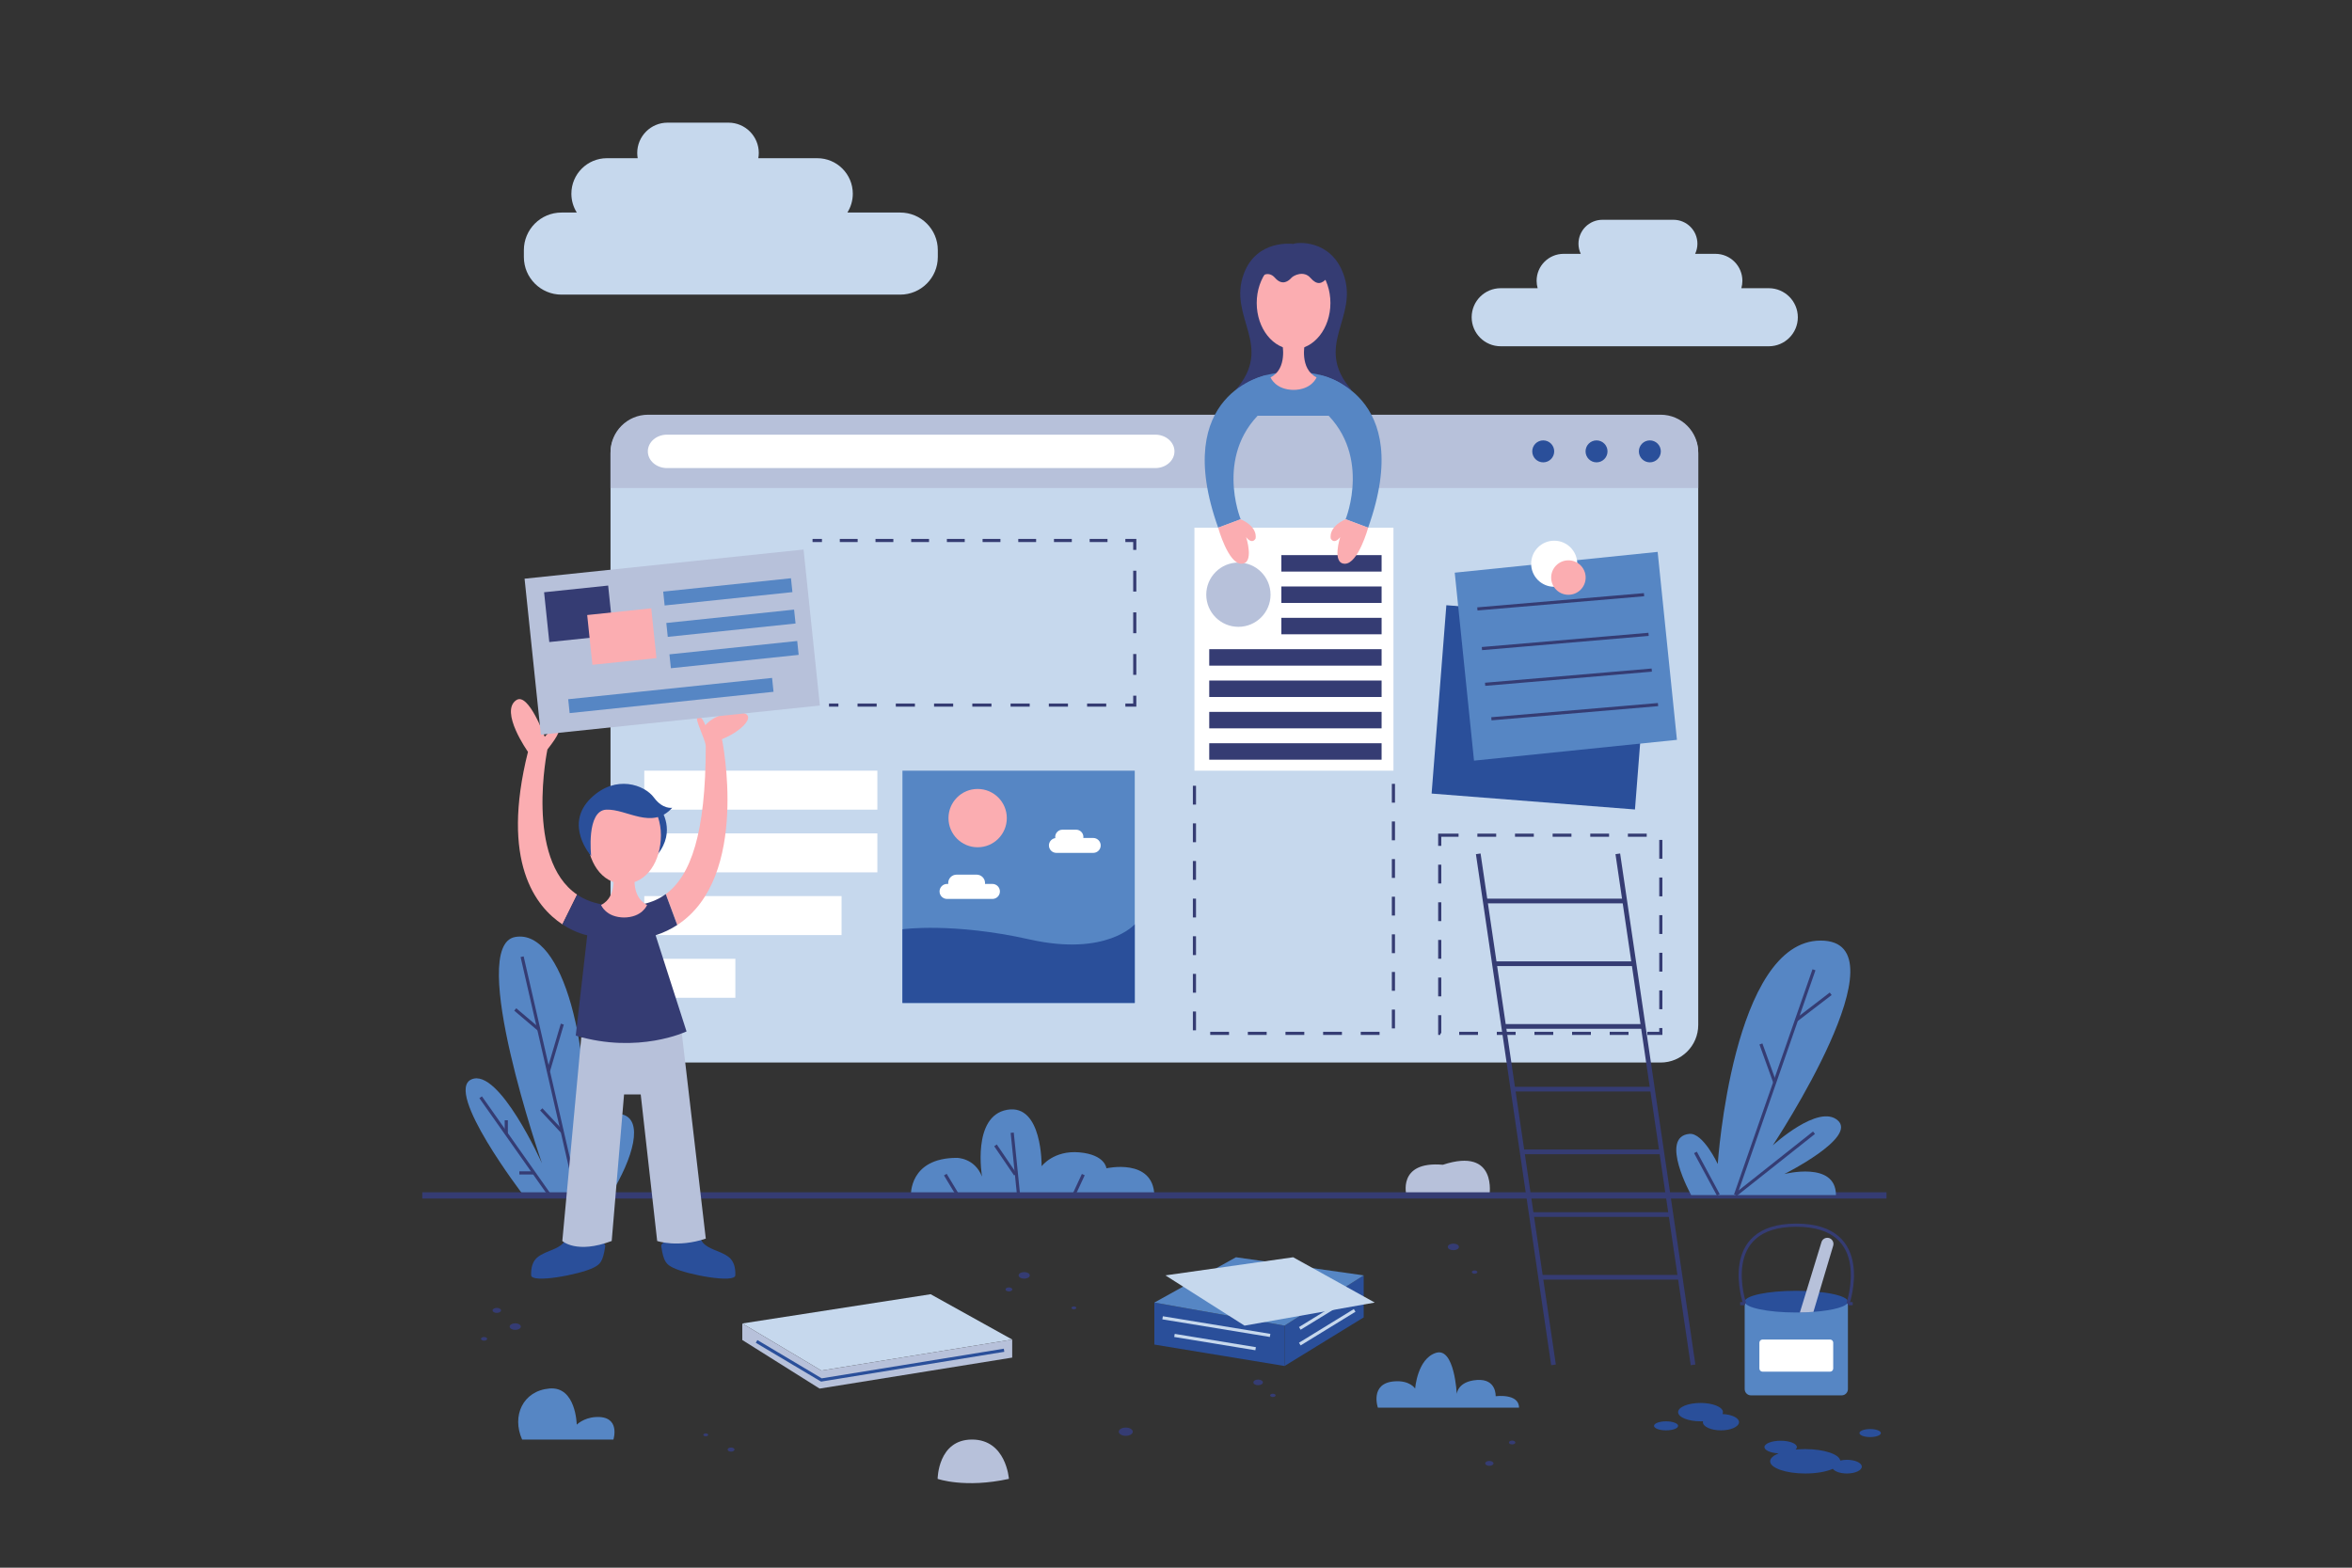 <?xml version="1.0" encoding="utf-8"?>
<!-- Generator: Adobe Illustrator 24.2.3, SVG Export Plug-In . SVG Version: 6.00 Build 0)  -->
<svg version="1.1" xmlns="http://www.w3.org/2000/svg" xmlns:xlink="http://www.w3.org/1999/xlink" x="0px" y="0px"
	 viewBox="0 0 750 500" style="enable-background:new 0 0 750 500;" xml:space="preserve">
<rect x="0" y="0" width="750" height="500" fill="#333333" stroke="none"/>
<g id="BACKGROUND">
</g>
<g id="OBJECTS">
	<g>
		<path style="fill:#5686C4;" d="M166.49,459.13h29.11c0,0,2.48-7.71-5.75-7.17c-3.78,0.25-5.94,2.42-5.94,2.42
			s-0.21-12.28-8.71-11.53S163.13,451.63,166.49,459.13z"/>
		<path style="fill:#5686C4;" d="M439.37,448.95c0,0-2.65-7.69,5.11-8.37c5.12-0.45,6.78,2.3,6.78,2.3s0.67-9.51,6.63-11.4
			c5.96-1.89,6.64,13.17,6.64,13.17s0.15-4.07,6.44-4.52c6.29-0.45,5.96,5.18,5.96,5.18s7.45-0.99,7.45,3.64H439.37z"/>
		<g>
			<polygon style="fill:#2A4F9A;" points="368.1,415.44 409.62,422.8 409.62,435.67 368.1,428.84 			"/>
			<line style="fill:none;stroke:#C6D8ED;stroke-miterlimit:10;" x1="400.39" y1="430.16" x2="374.51" y2="425.92"/>
			<line style="fill:none;stroke:#C6D8ED;stroke-miterlimit:10;" x1="405.01" y1="425.92" x2="370.73" y2="420.3"/>
			<polygon style="fill:#2A4F9A;" points="409.62,422.8 434.85,406.77 434.85,420.17 409.62,435.67 			"/>
			<line style="fill:none;stroke:#C6D8ED;stroke-miterlimit:10;" x1="431.03" y1="413.51" x2="414.48" y2="423.68"/>
			<line style="fill:none;stroke:#C6D8ED;stroke-miterlimit:10;" x1="431.97" y1="417.94" x2="414.48" y2="428.68"/>
			<polygon style="fill:#5686C4;" points="394.12,400.99 434.85,406.77 409.62,422.8 368.1,415.44 			"/>
			<polygon style="fill:#C6D8ED;" points="412.36,400.99 371.63,406.77 396.86,422.8 438.38,415.44 			"/>
		</g>
		<path style="fill:#2A4F9A;" d="M549.25,451c0.1-0.2,0.16-0.4,0.16-0.61c0-1.62-3.2-2.93-7.15-2.93c-3.95,0-7.15,1.31-7.15,2.93
			c0,1.62,3.2,2.93,7.15,2.93c0.28,0,0.55-0.01,0.81-0.02c-0.02,0.09-0.06,0.19-0.06,0.29c0,1.44,2.58,2.61,5.76,2.61
			c3.18,0,5.76-1.17,5.76-2.61C554.53,452.22,552.2,451.11,549.25,451z"/>
		<path style="fill:#2A4F9A;" d="M535.11,454.76c0,0.8-1.72,1.44-3.84,1.44c-2.12,0-3.84-0.64-3.84-1.44c0-0.79,1.72-1.44,3.84-1.44
			C533.39,453.32,535.11,453.97,535.11,454.76z"/>
		<path style="fill:#2A4F9A;" d="M588.94,465.59c-0.76,0-1.48,0.09-2.12,0.24c-0.36-2.04-5.21-3.65-11.17-3.65
			c-1.07,0-2.1,0.05-3.08,0.15c0.26-0.24,0.41-0.51,0.41-0.79c0-1.12-2.32-2.03-5.17-2.03s-5.17,0.91-5.17,2.03
			c0,1.03,1.97,1.87,4.52,2c-1.68,0.68-2.7,1.57-2.7,2.53c0,2.15,5.02,3.89,11.2,3.89c3.58,0,6.75-0.58,8.8-1.49
			c0.63,0.87,2.39,1.49,4.48,1.49c2.62,0,4.75-0.98,4.75-2.19C593.68,466.57,591.56,465.59,588.94,465.59z"/>
		<path style="fill:#2A4F9A;" d="M599.77,457.06c0,0.71-1.53,1.28-3.42,1.28c-1.88,0-3.41-0.57-3.41-1.28
			c0-0.71,1.53-1.28,3.41-1.28C598.24,455.78,599.77,456.35,599.77,457.06z"/>
		<g>
			<path style="fill:#5686C4;" d="M589.26,443.04c0,1.1-0.9,2-2,2h-28.92c-1.1,0-2-0.9-2-2v-26.57c0-1.1,0.9-2,2-2h28.92
				c1.1,0,2,0.9,2,2V443.04z"/>
			<path style="fill:#2A4F9A;" d="M589.26,415.15c0,1.51-4.59,2.79-11,3.26c-1.37,0.11-2.82,0.17-4.32,0.19
				c-0.38,0.01-0.76,0.01-1.14,0.01c-9.09,0-16.46-1.55-16.46-3.46c0-1.91,7.37-3.46,16.46-3.46c1.11,0,2.19,0.02,3.24,0.07
				c1.45,0.06,2.83,0.16,4.12,0.3C585.56,412.62,589.26,413.8,589.26,415.15z"/>
			<path style="fill:#B7C1DA;" d="M584.57,397.29l-4.41,14.77l-1.9,6.35c-1.37,0.11-2.82,0.17-4.32,0.19l2.1-6.84l4.78-15.58
				c0.3-1.03,1.39-1.62,2.43-1.32C584.28,395.17,584.87,396.26,584.57,397.29z"/>
			<g>
				<path style="fill:#FFFFFF;" d="M584.57,436.48c0,0.55-0.45,1-1,1h-21.54c-0.55,0-1-0.45-1-1v-8.25c0-0.55,0.45-1,1-1h21.54
					c0.55,0,1,0.45,1,1V436.48z"/>
			</g>
			<path style="fill:none;stroke:#353C73;stroke-miterlimit:10;" d="M589.26,415.79c0,0,8.63-25.03-16.46-25.03
				c-25.09,0-16.46,25.03-16.46,25.03"/>
			<line style="fill:none;stroke:#353C73;stroke-miterlimit:10;" x1="556.35" y1="415.79" x2="554.91" y2="415.79"/>
			<line style="fill:none;stroke:#353C73;stroke-miterlimit:10;" x1="589.26" y1="415.79" x2="590.79" y2="415.79"/>
		</g>
		<path style="fill:#C6D8ED;" d="M287.06,67.79h-16.85c1.09-1.74,1.73-3.79,1.73-6c0-6.26-5.07-11.33-11.33-11.33h-18.8
			c0.09-0.54,0.15-1.1,0.15-1.67c0-5.34-4.33-9.67-9.67-9.67h-19.42c-5.34,0-9.67,4.33-9.67,9.67c0,0.57,0.06,1.12,0.15,1.67h-9.82
			c-6.26,0-11.33,5.07-11.33,11.33c0,2.21,0.64,4.26,1.73,6h-4.88c-6.63,0-12,5.37-12,12v2.18c0,6.63,5.37,12,12,12h108
			c6.63,0,12-5.37,12-12v-2.18C299.06,73.16,293.69,67.79,287.06,67.79z"/>
		<path style="fill:#C6D8ED;" d="M564.02,91.92h-8.74c0.21-0.75,0.33-1.53,0.33-2.35c0-4.75-3.85-8.61-8.61-8.61h-6.46
			c0.46-0.98,0.73-2.08,0.73-3.23c0-4.21-3.42-7.63-7.63-7.63h-22.67c-4.21,0-7.63,3.42-7.63,7.63c0,1.16,0.27,2.25,0.73,3.23h-5.47
			c-4.75,0-8.61,3.85-8.61,8.61c0,0.82,0.12,1.6,0.33,2.35h-11.78c-5.11,0-9.26,4.14-9.26,9.26c0,5.11,4.14,9.26,9.26,9.26h85.49
			c5.11,0,9.26-4.14,9.26-9.26C573.28,96.07,569.13,91.92,564.02,91.92z"/>
		<g>
			<path style="fill:#C6D8ED;" d="M541.53,326.89c0,6.63-5.37,12-12,12H206.68c-6.63,0-12-5.37-12-12V144.6c0-6.63,5.37-12,12-12
				h322.85c6.63,0,12,5.37,12,12V326.89z"/>
			<path style="fill:#B7C1DA;" d="M194.68,155.64v-11.37c0-6.63,5.37-12,12-12h322.85c6.63,0,12,5.37,12,12v11.37H194.68z"/>
			<circle style="fill:#2A4F9A;" cx="526.1" cy="143.96" r="3.5"/>
			<circle style="fill:#2A4F9A;" cx="509.1" cy="143.96" r="3.5"/>
			<circle style="fill:#2A4F9A;" cx="492.1" cy="143.96" r="3.5"/>
			<path style="fill:#FFFFFF;" d="M374.51,143.96c0,2.95-2.74,5.33-6.12,5.33H212.7c-3.38,0-6.12-2.39-6.12-5.33l0,0
				c0-2.95,2.74-5.33,6.12-5.33h155.69C371.77,138.63,374.51,141.02,374.51,143.96L374.51,143.96z"/>
		</g>
		<g>
			<path style="fill:#5686C4;" d="M290.48,381.27c0,0-0.67-11.98,14.67-11.98c0,0,5.67,0,8,5.99c0,0-3.33-19.32,8-21.32
				c11.33-2,11,18,11,18s3.83-5.17,12.08-4.42c8.25,0.75,8.58,5.08,8.58,5.08s14.92-3.38,15.29,8.64H290.48z"/>
			<line style="fill:none;stroke:#353C73;stroke-miterlimit:10;" x1="322.77" y1="361.27" x2="324.81" y2="381.27"/>
			<line style="fill:none;stroke:#353C73;stroke-miterlimit:10;" x1="317.44" y1="365.3" x2="323.79" y2="374.63"/>
			<line style="fill:none;stroke:#353C73;stroke-miterlimit:10;" x1="345.44" y1="374.63" x2="342.44" y2="381.1"/>
			<line style="fill:none;stroke:#353C73;stroke-miterlimit:10;" x1="301.44" y1="374.63" x2="305.44" y2="381.27"/>
		</g>
		<path style="fill:#B7C1DA;" d="M448.51,381.39h26.42c0,0,2.78-15.69-14.82-9.9C445.35,370.21,448.51,381.39,448.51,381.39z"/>
		<g>
			<path style="fill:#5686C4;" d="M166.82,381.1c0,0-25.28-32.99-16.49-36.84c8.78-3.86,22.49,26.78,22.49,26.78
				s-23.99-69.4-8.57-72.19c15.42-2.79,24.85,36.2,22.06,72.4c0,0,4.93-17.57,12-15.85c7.07,1.71,3.64,13.92-3.64,25.71H166.82z"/>
			<line style="fill:none;stroke:#353C73;stroke-miterlimit:10;" x1="166.49" y1="305.13" x2="183.92" y2="381.1"/>
			<line style="fill:none;stroke:#353C73;stroke-miterlimit:10;" x1="153.27" y1="349.96" x2="175.33" y2="381.27"/>
			<line style="fill:none;stroke:#353C73;stroke-miterlimit:10;" x1="174.87" y1="341.65" x2="179.31" y2="326.63"/>
			<line style="fill:none;stroke:#353C73;stroke-miterlimit:10;" x1="164.3" y1="321.96" x2="171.81" y2="328.33"/>
			<line style="fill:none;stroke:#353C73;stroke-miterlimit:10;" x1="179.31" y1="361" x2="172.6" y2="353.82"/>
			<line style="fill:none;stroke:#353C73;stroke-miterlimit:10;" x1="161.44" y1="357.3" x2="161.44" y2="361.56"/>
		</g>
		<g>
			<rect x="205.45" y="245.8" style="fill:#FFFFFF;" width="74.32" height="12.43"/>
			<rect x="205.45" y="265.8" style="fill:#FFFFFF;" width="74.32" height="12.43"/>
			<rect x="205.45" y="285.8" style="fill:#FFFFFF;" width="62.91" height="12.43"/>
			<rect x="205.45" y="305.8" style="fill:#FFFFFF;" width="29.04" height="12.43"/>
		</g>
		<path style="fill:#2A4F9A;" d="M210.75,258.23c0,0,4.93,6.82-1.06,14.28c-6.33,7.89-3.69-13.86-3.69-13.86L210.75,258.23z"/>
		<line style="fill:none;stroke:#353C73;stroke-width:2;stroke-miterlimit:10;" x1="601.56" y1="381.27" x2="134.65" y2="381.27"/>
		<g>
			<path style="fill:#2A4F9A;" d="M180.13,395.7c-1.12,2.19-4.78,3.11-6.12,3.78c-1.93,0.96-4.81,1.91-4.64,7.25
				c0.09,2.66,15.34-0.17,19.81-2.38c2.14-1.06,3.09-1.88,3.8-6.83C193.36,394.82,181.25,393.52,180.13,395.7z"/>
			<path style="fill:#2A4F9A;" d="M223.72,395.7c1.12,2.19,4.78,3.11,6.12,3.78c1.93,0.96,4.81,1.91,4.64,7.25
				c-0.09,2.66-15.34-0.17-19.81-2.38c-2.14-1.06-3.09-1.88-3.8-6.83C210.48,394.82,222.6,393.52,223.72,395.7z"/>
			<path style="fill:#B7C1DA;" d="M185.36,330.8l-6.05,65c0,0,4.5,4.25,15.75,0l3.94-46.75h5.31l5.25,46.75c0,0,6.5,2.25,15.5-0.75
				l-7.64-65.47L185.36,330.8z"/>
			<path style="fill:#FBADB1;" d="M179.34,294.82c-8.53-5.63-19.79-19.9-10.98-55.03c0,0-9.15-12.88-3.71-16.5
				c3.88-2.58,9.05,11.7,9.05,11.7s3.24-3.7,4-3.05c0.99,0.85,0.74,2.1-3.14,7.1c0,0-7.28,34.97,9.47,46.29"/>
			<path style="fill:#FBADB1;" d="M212.3,285.17c7.97-5.84,12.75-19.36,12.75-47.12c0-2.18-3.81-8.94-2.56-9.5
				c1.1-0.49,2.15,2.04,2.44,2.75c0,0,2.35-3.08,7.46-3.83c10.92-1.6,5.54,5.21-2.17,8.28c0,0,9.16,44.03-14.26,59.27"/>
			<path style="fill:#353C73;" d="M184.03,285.34c2.5,1.69,5.54,2.85,9.22,3.29c7.39,0.88,13.89,0.32,19.05-3.46l3.66,9.85
				c-2.04,1.33-4.34,2.44-6.9,3.28l9.86,30.67c0,0-15.33,7.33-35.33,1.33l3.67-32c0,0-3.61-0.64-7.92-3.47L184.03,285.34z"/>
			<path style="fill:#FBADB1;" d="M202.59,277.88c0,0-1.75,8,3.75,10.75c0,0-1.5,4-7.5,4h0.33c-6,0-7.5-4-7.5-4
				c5.5-2.75,3.75-10.75,3.75-10.75H202.59z"/>
			<path style="fill:#FBADB1;" d="M210.75,266.38c0,8.15-4.41,15.5-11.75,15.5s-11.75-7.35-11.75-15.5
				c0-8.15,5.26-14.75,11.75-14.75C205.49,251.63,210.75,258.23,210.75,266.38z"/>
			<path style="fill:#2A4F9A;" d="M188.51,273.02c0,0-1.65-14.53,4.85-14.79c6.5-0.26,14.58,6.57,21-0.6c0,0-3,0.6-5.83-3.25
				c-3.01-4.09-12.17-7.42-20,0.08C179.6,263.01,188.51,273.02,188.51,273.02z"/>
		</g>
		<g>
			
				<line style="fill:none;stroke:#353C73;stroke-width:1.5;stroke-miterlimit:10;" x1="471.38" y1="272.32" x2="495.38" y2="435.32"/>
			
				<line style="fill:none;stroke:#353C73;stroke-width:1.5;stroke-miterlimit:10;" x1="515.88" y1="272.32" x2="539.88" y2="435.32"/>
			<line style="fill:none;stroke:#353C73;stroke-width:1.5;stroke-miterlimit:10;" x1="473.6" y1="287.37" x2="518.1" y2="287.37"/>
			<line style="fill:none;stroke:#353C73;stroke-width:1.5;stroke-miterlimit:10;" x1="476.6" y1="307.37" x2="521.1" y2="307.37"/>
			
				<line style="fill:none;stroke:#353C73;stroke-width:1.5;stroke-miterlimit:10;" x1="479.6" y1="327.37" x2="524.31" y2="327.37"/>
			<line style="fill:none;stroke:#353C73;stroke-width:1.5;stroke-miterlimit:10;" x1="482.6" y1="347.37" x2="527.1" y2="347.37"/>
			
				<line style="fill:none;stroke:#353C73;stroke-width:1.5;stroke-miterlimit:10;" x1="485.6" y1="367.37" x2="529.88" y2="367.37"/>
			
				<line style="fill:none;stroke:#353C73;stroke-width:1.5;stroke-miterlimit:10;" x1="488.6" y1="387.37" x2="532.82" y2="387.37"/>
			
				<line style="fill:none;stroke:#353C73;stroke-width:1.5;stroke-miterlimit:10;" x1="491.6" y1="407.37" x2="536.14" y2="407.37"/>
		</g>
		<polyline style="fill:none;stroke:#353C73;stroke-miterlimit:10;stroke-dasharray:6;" points="444.33,250 444.33,329.58 
			380.88,329.58 380.88,250 		"/>
		<g>
			<rect x="380.88" y="168.3" style="fill:#FFFFFF;" width="63.46" height="77.5"/>
			<path style="fill:#B7C1DA;" d="M405.15,189.67c0,5.66-4.59,10.25-10.25,10.25s-10.25-4.59-10.25-10.25
				c0-5.66,4.59-10.25,10.25-10.25S405.15,184.01,405.15,189.67z"/>
			<rect x="385.6" y="207.05" style="fill:#353C73;" width="54.96" height="5.25"/>
			<rect x="408.6" y="197.05" style="fill:#353C73;" width="31.96" height="5.25"/>
			<rect x="408.6" y="187.05" style="fill:#353C73;" width="31.96" height="5.25"/>
			<rect x="408.6" y="177.05" style="fill:#353C73;" width="31.96" height="5.25"/>
			<rect x="385.6" y="217.05" style="fill:#353C73;" width="54.96" height="5.25"/>
			<rect x="385.6" y="227.05" style="fill:#353C73;" width="54.96" height="5.25"/>
			<rect x="385.6" y="237.05" style="fill:#353C73;" width="54.96" height="5.25"/>
		</g>
		<g>
			<path style="fill:#353C73;" d="M430.97,124.38c-12.4-14.25,2.56-23.05-2.6-37.03c-4.13-11.22-15.04-10.07-15.95-9.55
				c0,0-11.68-1.67-15.81,9.55c-5.15,13.98,9.81,22.79-2.6,37.03"/>
			<path style="fill:#5686C4;" d="M390.1,132.6c0,0,1.77-13.97,22.38-13.97c20.62,0,22.62,13.97,22.62,13.97H390.1z"/>
			<path style="fill:#FBADB1;" d="M416.07,109.61c0,0-1.75,8,3.75,10.75c0,0-1.5,4-7.5,4h0.33c-6,0-7.5-4-7.5-4
				c5.5-2.75,3.75-10.75,3.75-10.75H416.07z"/>
			<ellipse style="fill:#FBADB1;" cx="412.49" cy="96.64" rx="11.75" ry="14.75"/>
			<path style="fill:#353C73;" d="M411.19,80.63c-8.04,0-9.58,8-9.58,8s2.6-2.73,4.98,0c2.38,2.73,4.46,0.83,5.19,0
				c0.73-0.83,3.99-2.42,6.1,0c2.11,2.42,3.66,1.93,5.35,0C423.22,88.63,423.02,80.63,411.19,80.63z"/>
			<path style="fill:#5686C4;" d="M403.86,119.62c0,0-30.75,5.67-15.42,48.67l7.18-2.69c0,0-8.84-21.65,8.25-35.64"/>
			<path style="fill:#5686C4;" d="M420.85,119.62c0,0,30.75,5.67,15.42,48.67l-7.18-2.69c0,0,8.84-21.65-8.25-35.64"/>
			<path style="fill:#FBADB1;" d="M388.44,168.3c0,0,3.17,11.5,7.42,11.5s1.5-8.5,1.5-8.5s1.75,2.5,3,0.5c0,0,1.02-3.63-4.74-6.19
				L388.44,168.3z"/>
			<path style="fill:#FBADB1;" d="M436.28,168.3c0,0-3.17,11.5-7.42,11.5s-1.5-8.5-1.5-8.5s-1.75,2.5-3,0.5c0,0-1.02-3.63,4.74-6.19
				L436.28,168.3z"/>
		</g>
		<g>
			<g>
				<line style="fill:none;stroke:#353C73;stroke-miterlimit:10;" x1="264.35" y1="224.88" x2="267.35" y2="224.88"/>
				
					<line style="fill:none;stroke:#353C73;stroke-miterlimit:10;stroke-dasharray:6.1,6.1;" x1="273.45" y1="224.88" x2="355.8" y2="224.88"/>
				<polyline style="fill:none;stroke:#353C73;stroke-miterlimit:10;" points="358.85,224.88 361.85,224.88 361.85,221.88 				"/>
				
					<line style="fill:none;stroke:#353C73;stroke-miterlimit:10;stroke-dasharray:6.643,6.643;" x1="361.85" y1="215.24" x2="361.85" y2="178.7"/>
				<polyline style="fill:none;stroke:#353C73;stroke-miterlimit:10;" points="361.85,175.38 361.85,172.38 358.85,172.38 				"/>
				
					<line style="fill:none;stroke:#353C73;stroke-miterlimit:10;stroke-dasharray:5.691,5.691;" x1="353.16" y1="172.38" x2="264.95" y2="172.38"/>
				<line style="fill:none;stroke:#353C73;stroke-miterlimit:10;" x1="262.1" y1="172.38" x2="259.1" y2="172.38"/>
			</g>
		</g>
		<g>
			
				<rect x="169.65" y="179.59" transform="matrix(0.995 -0.104 0.104 0.995 -20.206 23.52)" style="fill:#B7C1DA;" width="89.41" height="50"/>
			
				<rect x="181.26" y="219.39" transform="matrix(0.995 -0.104 0.104 0.995 -21.986 23.568)" style="fill:#5686C4;" width="65.34" height="4.45"/>
			
				<rect x="213.59" y="206.34" transform="matrix(0.995 -0.104 0.104 0.995 -20.513 25.601)" style="fill:#5686C4;" width="40.95" height="4.45"/>
			
				<rect x="212.59" y="196.34" transform="matrix(0.995 -0.104 0.104 0.995 -19.474 25.442)" style="fill:#5686C4;" width="40.95" height="4.45"/>
			
				<rect x="211.59" y="186.34" transform="matrix(0.995 -0.104 0.104 0.995 -18.434 25.282)" style="fill:#5686C4;" width="40.95" height="4.45"/>
			
				<rect x="174.29" y="187.6" transform="matrix(0.995 -0.104 0.104 0.995 -19.43 20.36)" style="fill:#353C73;" width="20.53" height="15.96"/>
			
				<rect x="188.03" y="194.85" transform="matrix(0.995 -0.104 0.104 0.995 -20.112 21.835)" style="fill:#FBADB1;" width="20.53" height="15.96"/>
		</g>
		<g>
			
				<rect x="461" y="193.03" transform="matrix(0.078 -0.997 0.997 0.078 228.101 697.661)" style="fill:#2A4F9A;" width="60.25" height="65.04"/>
			
				<rect x="466.6" y="179.42" transform="matrix(0.995 -0.102 0.102 0.995 -18.684 51.72)" style="fill:#5686C4;" width="65.03" height="60.25"/>
			<circle style="fill:#FFFFFF;" cx="495.6" cy="179.8" r="7.35"/>
			<path style="fill:#FBADB1;" d="M505.63,184.21c0,3.03-2.46,5.49-5.5,5.49c-3.04,0-5.5-2.46-5.5-5.49c0-3.03,2.46-5.5,5.5-5.5
				C503.17,178.71,505.63,181.17,505.63,184.21z"/>
			<line style="fill:none;stroke:#353C73;stroke-miterlimit:10;" x1="471.1" y1="194.21" x2="524.25" y2="189.67"/>
			<line style="fill:none;stroke:#353C73;stroke-miterlimit:10;" x1="472.55" y1="206.86" x2="525.69" y2="202.32"/>
			<line style="fill:none;stroke:#353C73;stroke-miterlimit:10;" x1="473.57" y1="218.25" x2="526.71" y2="213.72"/>
			<line style="fill:none;stroke:#353C73;stroke-miterlimit:10;" x1="475.57" y1="229.25" x2="528.71" y2="224.72"/>
		</g>
		
			<rect x="459.1" y="266.38" style="fill:none;stroke:#353C73;stroke-miterlimit:10;stroke-dasharray:6;" width="70.5" height="63.2"/>
		<g>
			<rect x="287.77" y="245.8" style="fill:#5686C4;" width="74.08" height="74.08"/>
			<path style="fill:#FBADB1;" d="M321.05,260.93c0,5.14-4.16,9.3-9.3,9.3c-5.14,0-9.3-4.17-9.3-9.3c0-5.14,4.16-9.3,9.3-9.3
				C316.89,251.63,321.05,255.79,321.05,260.93z"/>
			<path style="fill:#FFFFFF;" d="M316.46,281.92h-2.38c0.01-0.09,0.03-0.19,0.03-0.28c0-1.48-1.2-2.68-2.68-2.68h-6.39
				c-1.48,0-2.68,1.2-2.68,2.68c0,0.1,0.02,0.19,0.03,0.28H302c-1.32,0-2.4,1.07-2.4,2.4c0,1.32,1.07,2.39,2.4,2.39h14.46
				c1.32,0,2.39-1.07,2.39-2.39C318.85,283,317.78,281.92,316.46,281.92z"/>
			<path style="fill:#FFFFFF;" d="M348.6,267.26h-3.16c0.02-0.11,0.03-0.21,0.03-0.32c0-1.28-1.04-2.32-2.32-2.32h-4.35
				c-1.28,0-2.32,1.04-2.32,2.32c0,0.12,0.02,0.24,0.04,0.36c-1.15,0.17-2.04,1.15-2.04,2.34c0,1.31,1.06,2.38,2.38,2.38h11.75
				c1.31,0,2.38-1.06,2.38-2.38C350.98,268.33,349.92,267.26,348.6,267.26z"/>
			<path style="fill:#2A4F9A;" d="M287.77,296.38c0,0,16.08-2.25,40.58,3.25s33.5-4.83,33.5-4.83v25.08h-74.08V296.38z"/>
		</g>
		<g>
			<g>
				<path style="fill:#5686C4;" d="M539.28,381.17c0,0-10.3-18.62-0.57-19.53c4.37-0.41,9.04,9.61,9.04,9.61s4.73-71.26,32.81-71.26
					s-15.26,65.31-15.26,65.31s14.65-13.43,20.75-7.93c6.1,5.49-17.09,17.09-17.09,17.09s16.48-4.27,16.48,6.71H539.28z"/>
				<line style="fill:none;stroke:#353C73;stroke-miterlimit:10;" x1="578.44" y1="309.3" x2="553.42" y2="381.1"/>
				<line style="fill:none;stroke:#353C73;stroke-miterlimit:10;" x1="561.52" y1="332.96" x2="565.93" y2="345.2"/>
				<line style="fill:none;stroke:#353C73;stroke-miterlimit:10;" x1="540.64" y1="367.55" x2="547.94" y2="381.1"/>
				<line style="fill:none;stroke:#353C73;stroke-miterlimit:10;" x1="578.44" y1="361.27" x2="553.42" y2="381.1"/>
			</g>
			<line style="fill:none;stroke:#353C73;stroke-miterlimit:10;" x1="572.85" y1="325.33" x2="583.77" y2="316.96"/>
		</g>
		<line style="fill:none;stroke:#353C73;stroke-miterlimit:10;" x1="165.6" y1="374.09" x2="170.07" y2="374.09"/>
		<g>
			<polygon style="fill:#C6D8ED;" points="296.76,412.78 236.7,422.11 261.92,437.13 322.77,427.23 			"/>
			<polygon style="fill:#B7C1DA;" points="236.7,422.11 236.7,427.38 261.35,442.88 322.77,432.99 322.77,427.23 261.92,437.13 			
				"/>
			<polyline style="fill:none;stroke:#2A4F9A;stroke-miterlimit:10;" points="241.26,427.83 261.92,440.13 320.17,430.65 			"/>
		</g>
		<path style="fill:#B7C1DA;" d="M298.99,471.67c0,0,8.68,3.08,22.73,0c0,0-0.86-12.54-11.76-12.54
			C299.06,459.13,298.99,471.67,298.99,471.67z"/>
		<g>
			<path style="fill:#353C73;" d="M225.83,457.63c0,0.25-0.35,0.46-0.78,0.46c-0.43,0-0.77-0.2-0.77-0.46
				c0-0.25,0.35-0.46,0.77-0.46C225.49,457.17,225.83,457.38,225.83,457.63z"/>
			<path style="fill:#353C73;" d="M234.23,462.33c0,0.36-0.49,0.65-1.11,0.65c-0.61,0-1.1-0.29-1.1-0.65c0-0.36,0.49-0.65,1.1-0.65
				C233.74,461.68,234.23,461.97,234.23,462.33z"/>
		</g>
		<g>
			<path style="fill:#353C73;" d="M159.77,417.94c0,0.44-0.61,0.8-1.35,0.8c-0.75,0-1.35-0.36-1.35-0.8c0-0.44,0.61-0.8,1.35-0.8
				C159.17,417.14,159.77,417.5,159.77,417.94z"/>
			<path style="fill:#353C73;" d="M155.35,427.01c0,0.32-0.44,0.58-0.99,0.58c-0.54,0-0.99-0.26-0.99-0.58s0.44-0.58,0.99-0.58
				C154.91,426.43,155.35,426.69,155.35,427.01z"/>
			<path style="fill:#353C73;" d="M166.08,423.11c0,0.58-0.8,1.05-1.78,1.05c-0.99,0-1.78-0.47-1.78-1.05c0-0.58,0.8-1.05,1.78-1.05
				C165.28,422.05,166.08,422.53,166.08,423.11z"/>
		</g>
		<path style="fill:#353C73;" d="M361.22,456.63c0,0.73-1,1.32-2.23,1.32c-1.23,0-2.23-0.59-2.23-1.32c0-0.73,1-1.32,2.23-1.32
			C360.22,455.31,361.22,455.9,361.22,456.63z"/>
		<g>
			<path style="fill:#353C73;" d="M343.21,417.14c0,0.25-0.35,0.46-0.78,0.46c-0.43,0-0.77-0.21-0.77-0.46
				c0-0.25,0.35-0.46,0.77-0.46C342.87,416.68,343.21,416.89,343.21,417.14z"/>
			<path style="fill:#353C73;" d="M328.38,406.77c0,0.58-0.8,1.05-1.78,1.05c-0.99,0-1.78-0.47-1.78-1.05c0-0.58,0.8-1.05,1.78-1.05
				C327.58,405.72,328.38,406.19,328.38,406.77z"/>
			<path style="fill:#353C73;" d="M322.81,411.25c0,0.35-0.49,0.64-1.09,0.64c-0.6,0-1.09-0.29-1.09-0.64
				c0-0.36,0.49-0.64,1.09-0.64C322.32,410.61,322.81,410.9,322.81,411.25z"/>
		</g>
		<g>
			<path style="fill:#353C73;" d="M476.24,466.73c0,0.43-0.59,0.78-1.32,0.78c-0.73,0-1.32-0.35-1.32-0.78
				c0-0.43,0.59-0.78,1.32-0.78C475.65,465.95,476.24,466.3,476.24,466.73z"/>
			<path style="fill:#353C73;" d="M483.22,460.07c0,0.33-0.46,0.61-1.03,0.61c-0.57,0-1.03-0.27-1.03-0.61
				c0-0.33,0.46-0.61,1.03-0.61C482.76,459.46,483.22,459.73,483.22,460.07z"/>
		</g>
		<g>
			<path style="fill:#353C73;" d="M402.71,440.9c0,0.5-0.68,0.9-1.52,0.9c-0.84,0-1.52-0.4-1.52-0.9c0-0.5,0.68-0.9,1.52-0.9
				C402.02,440,402.71,440.4,402.71,440.9z"/>
			<path style="fill:#353C73;" d="M406.77,445.04c0,0.29-0.4,0.52-0.88,0.52c-0.49,0-0.88-0.23-0.88-0.52
				c0-0.29,0.39-0.52,0.88-0.52C406.37,444.52,406.77,444.75,406.77,445.04z"/>
		</g>
		<g>
			<path style="fill:#353C73;" d="M465.22,397.69c0,0.58-0.8,1.05-1.78,1.05c-0.99,0-1.78-0.47-1.78-1.05c0-0.58,0.8-1.05,1.78-1.05
				C464.42,396.63,465.22,397.11,465.22,397.69z"/>
			<path style="fill:#353C73;" d="M471.1,405.72c0,0.29-0.4,0.52-0.88,0.52c-0.49,0-0.88-0.23-0.88-0.52c0-0.29,0.39-0.52,0.88-0.52
				C470.71,405.2,471.1,405.43,471.1,405.72z"/>
		</g>
	</g>
</g>
<g id="DESIGNED_BY_FREEPIK">
</g>
</svg>

